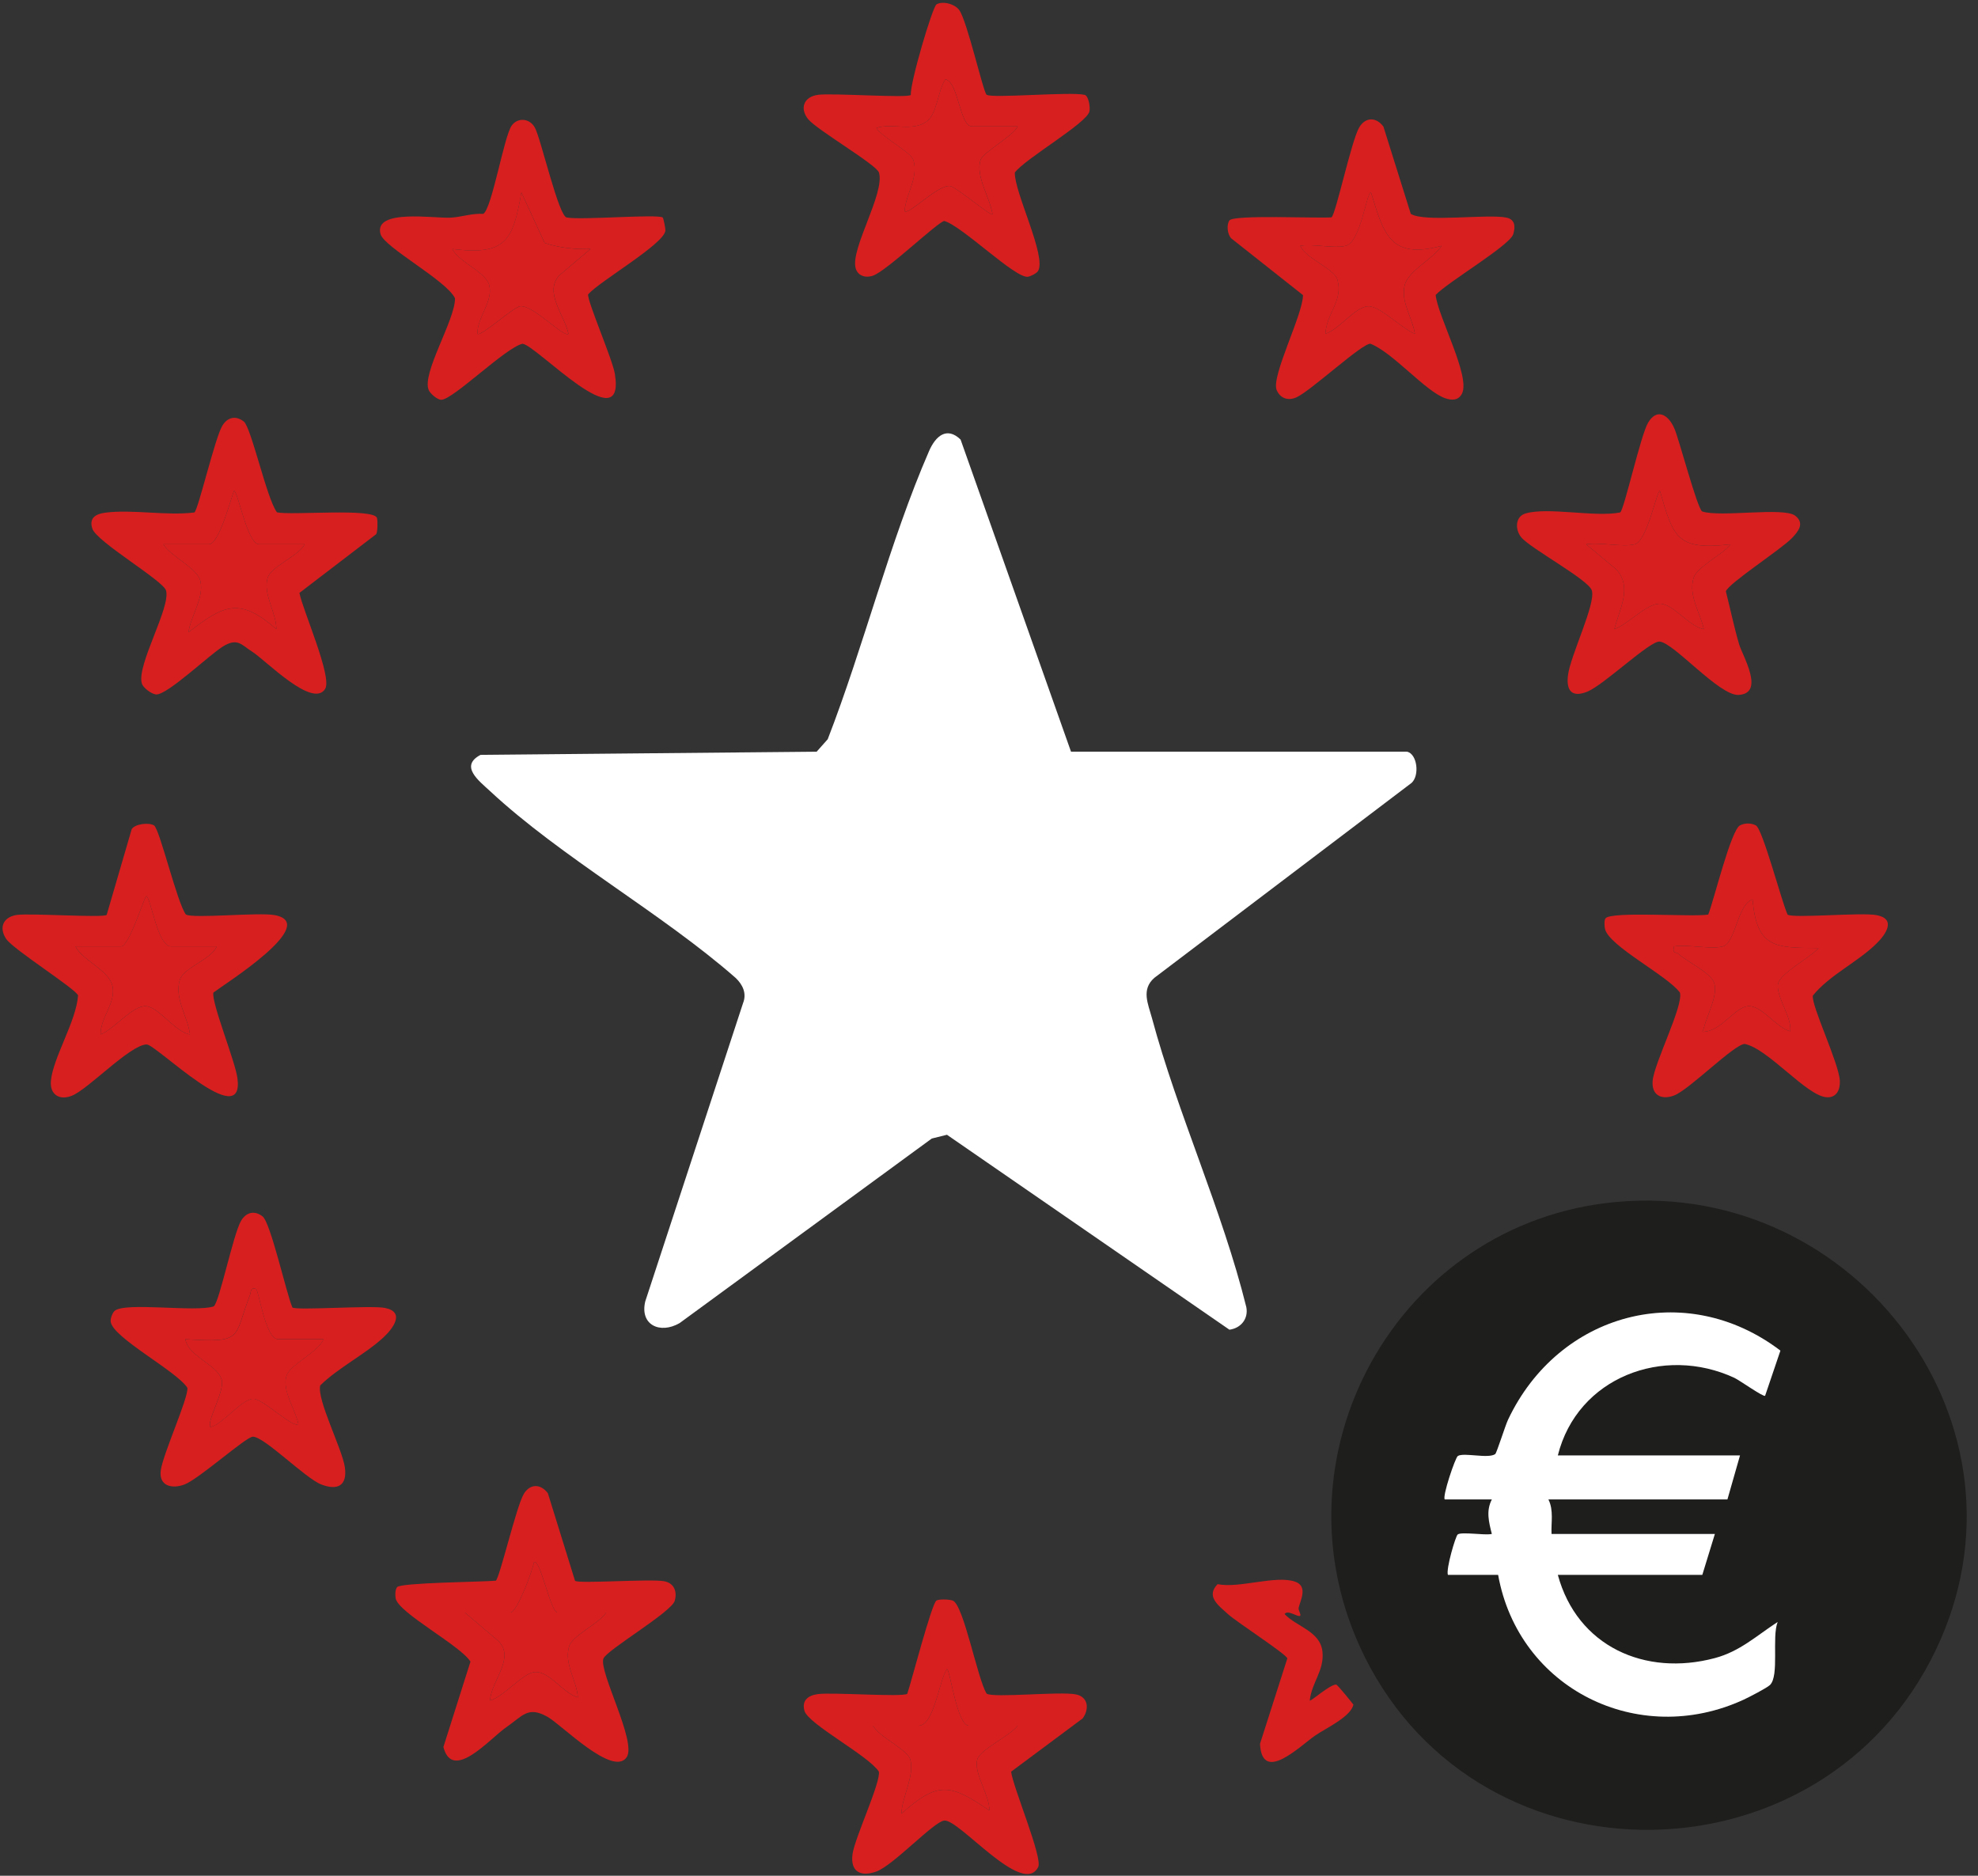 <svg width="58" height="55" viewBox="0 0 58 55" fill="none" xmlns="http://www.w3.org/2000/svg">
<rect x="0" y="0" width="58" height="55" fill="#333333" stroke="none"/>
<g clip-path="url(#clip0_143_83)">
<path d="M31.405 22.04H41.259C41.558 22.109 41.631 22.737 41.392 22.955L33.847 28.673C33.459 29.015 33.664 29.431 33.777 29.847C34.529 32.645 35.841 35.484 36.545 38.326C36.611 38.668 36.389 38.943 36.05 38.989L27.767 33.273L27.321 33.384L19.928 38.795C19.355 39.127 18.754 38.851 18.921 38.158L21.788 29.414C21.902 29.129 21.779 28.872 21.571 28.674C19.392 26.765 16.456 25.14 14.367 23.194C14.045 22.895 13.466 22.462 14.091 22.134L23.946 22.041L24.271 21.675C25.325 18.958 26.087 15.879 27.243 13.225C27.435 12.782 27.765 12.5 28.167 12.889L31.405 22.041V22.04Z" fill="white"/>
<path d="M47.41 35.242C54.462 34.611 59.891 41.84 56.765 48.377C53.456 55.3 43.43 55.459 40.013 48.574C37.124 42.753 40.961 35.817 47.41 35.242ZM42.364 43.966H43.746C43.57 44.301 43.658 44.635 43.746 44.978C43.529 45.026 42.877 44.907 42.746 44.992C42.684 45.032 42.397 46.008 42.457 46.177H43.93C44.529 49.517 48.039 51.262 51.133 49.835C51.283 49.766 51.814 49.492 51.901 49.406C52.179 49.133 51.948 48.008 52.126 47.559C51.509 47.961 51.022 48.422 50.285 48.618C48.233 49.166 46.247 48.271 45.68 46.177H49.916L50.285 44.979H45.496C45.48 44.639 45.563 44.281 45.404 43.966H50.653L51.022 42.676H45.68C46.251 40.383 48.781 39.436 50.857 40.4C51.006 40.469 51.709 40.97 51.758 40.926L52.207 39.602C49.418 37.482 45.702 38.49 44.22 41.63C44.136 41.807 43.888 42.604 43.844 42.636C43.643 42.779 42.925 42.583 42.749 42.692C42.672 42.739 42.286 43.887 42.365 43.966H42.364Z" fill="#1E1F1D"/>
<path d="M5.449 26.814C5.655 26.942 7.587 26.744 8.056 26.833C9.41 27.088 6.551 28.875 6.257 29.104C6.196 29.401 6.897 31.111 6.963 31.62C7.171 33.222 4.574 30.622 4.302 30.625C3.821 30.63 2.602 31.924 2.116 32.125C1.743 32.279 1.455 32.093 1.493 31.691C1.556 31.009 2.236 29.945 2.289 29.189C2.246 29.01 0.387 27.84 0.18 27.529C-0.045 27.19 0.103 26.879 0.504 26.826C0.904 26.774 3.034 26.917 3.128 26.826L3.862 24.312C3.96 24.156 4.364 24.11 4.516 24.202C4.681 24.302 5.194 26.475 5.45 26.814H5.449ZM6.355 27.752H5.02C4.607 27.752 4.423 26.276 4.283 26.276C4.166 26.496 3.776 27.752 3.547 27.752H2.211C2.433 28.173 3.204 28.448 3.301 28.925C3.399 29.411 2.943 29.843 2.949 30.331C3.34 30.184 3.89 29.478 4.277 29.503C4.664 29.528 5.14 30.267 5.572 30.332C5.507 29.818 5.11 29.273 5.27 28.738C5.38 28.367 6.192 28.139 6.355 27.752Z" fill="#D81F1F"/>
<path d="M41.367 6.27C41.754 6.525 43.588 6.271 44.16 6.378C44.423 6.427 44.442 6.634 44.373 6.865C44.274 7.198 42.43 8.282 42.097 8.65C42.16 9.272 43.121 11.031 42.871 11.537C42.767 11.748 42.568 11.745 42.369 11.674C41.79 11.467 40.844 10.338 40.186 10.079C39.944 10.058 38.427 11.471 38.01 11.653C37.767 11.759 37.542 11.68 37.437 11.442C37.26 11.049 38.208 9.223 38.207 8.653L36.097 6.984C35.99 6.863 35.96 6.593 36.05 6.464C36.174 6.289 38.616 6.406 39.044 6.373C39.174 6.265 39.627 4.116 39.858 3.732C40.038 3.431 40.349 3.424 40.565 3.711L41.368 6.271L41.367 6.27ZM39.464 7.207C39.149 7.295 38.492 7.143 38.128 7.207C38.275 7.572 39.119 7.875 39.214 8.193C39.398 8.81 38.888 9.201 38.866 9.787C39.268 9.663 39.734 8.994 40.124 8.981C40.47 8.97 41.13 9.657 41.489 9.788C41.42 9.32 41.077 8.876 41.185 8.38C41.281 7.937 42.029 7.594 42.272 7.208C40.756 7.619 40.575 6.852 40.201 5.64C40.067 5.64 39.906 7.084 39.465 7.207H39.464Z" fill="#D81F1F"/>
<path d="M19.433 6.378C19.45 6.389 19.52 6.697 19.509 6.771C19.451 7.167 17.594 8.238 17.245 8.631C17.215 8.824 17.959 10.532 18.029 10.96C18.355 12.955 15.726 10.113 15.32 10.079C14.814 10.2 13.284 11.721 12.939 11.722C12.822 11.722 12.618 11.542 12.573 11.442C12.353 10.957 13.351 9.379 13.342 8.746C13.092 8.221 11.267 7.254 11.158 6.864C10.949 6.112 12.738 6.41 13.221 6.382C13.536 6.363 13.847 6.25 14.17 6.271C14.427 6.119 14.777 3.991 15.007 3.678C15.178 3.445 15.518 3.459 15.678 3.732C15.858 4.038 16.384 6.378 16.624 6.378C17.028 6.459 19.27 6.271 19.433 6.378ZM17.314 7.3C16.866 7.315 16.398 7.268 15.971 7.123L15.289 5.643C15.04 7.068 14.825 7.494 13.262 7.301C13.459 7.694 14.267 7.977 14.351 8.382C14.451 8.866 13.992 9.299 13.999 9.788C14.092 9.889 15.046 9.005 15.255 8.981C15.64 8.938 16.537 9.918 16.67 9.787C16.551 9.235 15.953 8.585 16.393 8.081L17.315 7.3H17.314Z" fill="#D81F1F"/>
<path d="M8.12 15.022C8.53 15.118 10.982 14.886 11.055 15.192C11.077 15.286 11.075 15.585 11.031 15.663L8.78 17.385C8.871 17.877 9.749 19.848 9.535 20.198C9.172 20.788 7.787 19.357 7.396 19.109C7.083 18.911 6.982 18.716 6.598 18.919C6.214 19.122 4.908 20.392 4.573 20.362C4.444 20.35 4.198 20.17 4.159 20.04C4 19.501 5.015 17.802 4.868 17.313C4.779 17.019 2.834 15.887 2.708 15.501C2.607 15.196 2.796 15.071 3.082 15.033C3.878 14.928 4.88 15.13 5.7 15.026C5.812 14.953 6.3 12.85 6.519 12.483C6.667 12.237 6.907 12.173 7.147 12.358C7.368 12.528 7.822 14.63 8.121 15.022H8.12ZM8.934 15.959H7.599C7.248 15.959 6.978 14.39 6.862 14.392C6.758 14.656 6.424 15.959 6.125 15.959H4.79C5.003 16.317 5.792 16.656 5.877 17.04C5.987 17.535 5.594 18.055 5.527 18.539C6.568 17.732 7.026 17.506 8.104 18.447C8.104 17.961 7.705 17.421 7.847 16.946C7.95 16.602 8.758 16.304 8.934 15.959Z" fill="#D81F1F"/>
<path d="M44.602 15.748C44.424 15.527 44.426 15.148 44.731 15.056C45.392 14.86 46.765 15.173 47.508 15.026C47.624 14.951 48.106 12.762 48.328 12.391C48.596 11.944 48.936 12.175 49.103 12.579C49.248 12.928 49.766 14.9 49.911 14.996C50.445 15.177 52.301 14.859 52.64 15.122C52.926 15.343 52.731 15.582 52.543 15.779C52.229 16.106 50.696 17.097 50.606 17.338C50.737 17.851 50.845 18.378 50.994 18.887C51.094 19.229 51.767 20.332 50.979 20.376C50.417 20.407 49.083 18.847 48.665 18.812C48.374 18.788 47.029 20.087 46.54 20.282C46.111 20.453 45.921 20.274 45.976 19.808C46.043 19.231 46.797 17.71 46.677 17.314C46.581 16.995 44.873 16.084 44.602 15.749L44.602 15.748ZM47.936 15.959C47.599 16.052 46.897 15.891 46.509 15.959L47.388 16.691C47.88 17.222 47.48 17.862 47.339 18.447C47.737 18.311 48.273 17.696 48.675 17.702C49.077 17.709 49.525 18.373 49.962 18.448C49.854 17.968 49.504 17.465 49.66 16.945C49.755 16.625 50.538 16.242 50.745 15.96C49.165 16.143 49.067 15.759 48.673 14.392C48.578 14.394 48.303 15.858 47.936 15.959Z" fill="#D81F1F"/>
<path d="M28.927 2.776C29.062 2.893 31.381 2.682 31.803 2.781C31.923 2.81 31.974 3.153 31.944 3.271C31.852 3.624 30.063 4.65 29.757 5.059C29.738 5.631 30.695 7.522 30.439 7.945C30.398 8.013 30.22 8.105 30.14 8.115C29.764 8.164 28.213 6.626 27.688 6.479C27.488 6.514 26.001 7.944 25.597 8.083C25.376 8.16 25.146 8.085 25.088 7.857C24.94 7.28 25.951 5.671 25.774 5.061C25.706 4.83 23.952 3.808 23.698 3.495C23.444 3.182 23.564 2.837 23.987 2.78C24.411 2.724 26.614 2.882 26.708 2.784C26.678 2.449 27.342 0.202 27.46 0.129C27.637 0.021 28 0.112 28.131 0.301C28.363 0.632 28.829 2.69 28.928 2.775L28.927 2.776ZM29.84 3.706H28.504C28.135 3.706 28.116 2.423 27.723 2.324C27.488 2.675 27.491 3.331 27.167 3.566C26.753 3.866 26.158 3.598 25.696 3.752C25.86 4.02 26.712 4.461 26.783 4.691C26.943 5.206 26.556 5.696 26.525 6.194C26.639 6.318 27.494 5.416 27.857 5.454C28.023 5.471 29.056 6.345 29.103 6.286C29.037 5.802 28.6 5.179 28.752 4.691C28.824 4.461 29.703 3.997 29.841 3.706H29.84Z" fill="#D81F1F"/>
<path d="M8.574 38.337C8.681 38.43 10.872 38.271 11.279 38.349C11.9 38.467 11.517 38.963 11.236 39.222C10.704 39.713 9.922 40.101 9.389 40.623C9.289 41.048 10.034 42.479 10.112 43.023C10.19 43.568 9.892 43.71 9.419 43.526C8.947 43.343 7.741 42.115 7.412 42.126C7.209 42.133 5.83 43.369 5.408 43.528C5.047 43.665 4.653 43.575 4.714 43.116C4.78 42.627 5.526 40.996 5.495 40.694C5.182 40.199 3.29 39.218 3.245 38.748C3.236 38.658 3.298 38.493 3.361 38.437C3.664 38.17 5.739 38.483 6.267 38.305C6.43 38.197 6.84 36.178 7.071 35.792C7.218 35.547 7.461 35.481 7.699 35.667C7.938 35.853 8.391 37.91 8.574 38.338V38.337ZM9.487 39.267H8.151C7.781 39.267 7.585 37.815 7.506 37.792C7.332 37.742 7.367 37.873 7.327 37.977C6.843 39.246 7.15 39.377 5.435 39.267C5.517 39.774 6.379 40.011 6.501 40.46C6.592 40.797 6.047 41.682 6.172 41.846C6.561 41.738 7.073 41.032 7.423 41.015C7.698 41.002 8.605 41.898 8.749 41.754C8.663 41.333 8.267 40.784 8.398 40.346C8.499 40.007 9.332 39.652 9.486 39.266L9.487 39.267Z" fill="#D81F1F"/>
<path d="M52.415 26.818C52.592 26.933 54.574 26.747 55.025 26.833C55.612 26.944 55.296 27.398 55.029 27.661C54.474 28.212 53.656 28.58 53.158 29.191C53.103 29.475 53.922 31.169 53.949 31.691C53.962 31.951 53.853 32.191 53.563 32.173C52.976 32.138 51.85 30.749 51.16 30.61C50.846 30.619 49.531 31.957 49.084 32.123C48.706 32.263 48.423 32.103 48.46 31.689C48.509 31.16 49.368 29.485 49.26 29.105C48.902 28.61 47.173 27.738 47.063 27.237C47.046 27.158 47.036 26.994 47.074 26.932C47.214 26.709 49.664 26.897 50.09 26.816C50.252 26.413 50.756 24.334 51.022 24.201C51.164 24.129 51.342 24.128 51.485 24.201C51.687 24.305 52.241 26.439 52.416 26.816L52.415 26.818ZM50.515 27.751C50.178 27.845 49.475 27.683 49.087 27.751C49.029 27.969 49.147 27.908 49.205 27.962C49.474 28.205 50.175 28.523 50.267 28.83C50.377 29.195 50.057 29.755 49.96 30.146C49.934 30.25 49.852 30.278 50.054 30.24C50.513 30.154 50.898 29.526 51.258 29.503C51.666 29.476 52.074 30.128 52.494 30.239C52.554 29.832 52.047 29.178 52.141 28.831C52.225 28.517 53.096 28.073 53.324 27.797C52.048 27.794 51.515 27.797 51.389 26.369C50.935 26.534 50.898 27.645 50.515 27.751Z" fill="#D81F1F"/>
<path d="M16.863 46.352C16.968 46.443 19.079 46.289 19.475 46.364C19.77 46.419 19.863 46.673 19.784 46.94C19.685 47.273 17.779 48.387 17.693 48.634C17.559 49.026 18.677 51.078 18.376 51.524C17.978 52.115 16.467 50.571 16.053 50.339C15.479 50.019 15.338 50.303 14.835 50.653C14.37 50.974 13.266 52.265 13.002 51.224L13.795 48.722C13.5 48.244 11.667 47.285 11.601 46.862C11.585 46.763 11.585 46.619 11.643 46.538C11.738 46.404 14.165 46.385 14.538 46.348C14.65 46.276 15.141 44.167 15.358 43.806C15.538 43.504 15.85 43.498 16.065 43.784L16.861 46.35L16.863 46.352ZM17.775 47.282H16.348C16.145 47.282 15.836 45.668 15.658 45.808C15.617 46.045 15.161 47.282 14.966 47.282H13.631L14.602 48.107C15.127 48.615 14.404 49.269 14.369 49.862C14.771 49.756 15.35 49.031 15.7 49.026C16.129 49.018 16.514 49.651 16.945 49.77C16.91 49.261 16.533 48.797 16.689 48.269C16.782 47.96 17.589 47.588 17.775 47.282Z" fill="#D81F1F"/>
<path d="M28.933 49.662C29.144 49.791 31.067 49.59 31.541 49.681C31.915 49.752 31.946 50.115 31.745 50.388L29.648 51.949C29.706 52.408 30.579 54.472 30.443 54.743C29.994 55.636 28.129 53.34 27.689 53.381C27.382 53.41 26.189 54.704 25.691 54.878C25.229 55.04 24.933 54.877 24.997 54.373C25.058 53.899 25.832 52.261 25.77 51.946C25.472 51.481 23.698 50.553 23.589 50.164C23.503 49.856 23.699 49.711 23.986 49.673C24.418 49.617 26.445 49.767 26.603 49.666C26.721 49.324 27.319 47.015 27.459 46.931C27.539 46.882 27.837 46.895 27.935 46.931C28.257 47.044 28.666 49.256 28.933 49.663L28.933 49.662ZM29.84 50.599H28.412C28.059 50.599 27.858 48.942 27.768 48.94C27.545 49.238 27.392 50.599 26.939 50.599H25.603C25.76 50.922 26.604 51.295 26.69 51.586C26.83 52.054 26.443 52.694 26.433 53.179C27.501 52.226 27.861 52.298 29.01 53.087C29.026 52.641 28.541 51.996 28.658 51.587C28.743 51.292 29.646 50.881 29.84 50.599Z" fill="#D81F1F"/>
<path d="M38.127 47.375C38.063 47.434 37.755 47.183 37.668 47.328C38.027 47.705 38.717 47.829 38.778 48.432C38.835 48.986 38.458 49.337 38.406 49.862C38.433 49.898 39.006 49.381 39.18 49.395C39.219 49.398 39.611 49.885 39.686 49.983C39.603 50.344 38.882 50.669 38.559 50.892C38.118 51.198 37.001 52.315 36.947 51.13L37.748 48.627C37.718 48.501 36.251 47.553 36.008 47.329C35.734 47.077 35.349 46.813 35.703 46.45C36.334 46.58 37.405 46.181 37.974 46.376C38.36 46.509 38.132 46.923 38.079 47.143C38.064 47.207 38.157 47.346 38.126 47.374L38.127 47.375Z" fill="#D81F1F"/>
<path d="M42.365 43.966C42.285 43.887 42.672 42.739 42.748 42.692C42.924 42.583 43.642 42.78 43.844 42.636C43.887 42.604 44.136 41.807 44.219 41.63C45.701 38.489 49.417 37.482 52.206 39.602L51.757 40.926C51.709 40.97 51.005 40.469 50.856 40.4C48.78 39.436 46.251 40.383 45.679 42.676H51.021L50.652 43.966H45.403C45.562 44.281 45.479 44.639 45.495 44.979H50.284L49.916 46.177H45.679C46.247 48.271 48.232 49.166 50.284 48.618C51.02 48.422 51.508 47.96 52.125 47.559C51.948 48.009 52.179 49.133 51.9 49.406C51.813 49.492 51.282 49.765 51.132 49.835C48.039 51.262 44.528 49.517 43.929 46.177H42.456C42.396 46.008 42.683 45.032 42.745 44.992C42.877 44.908 43.529 45.026 43.745 44.978C43.658 44.635 43.57 44.301 43.745 43.966H42.364H42.365Z" fill="white"/>
<path d="M6.355 27.751C6.192 28.138 5.38 28.367 5.27 28.738C5.11 29.274 5.507 29.819 5.572 30.332C5.14 30.267 4.664 29.528 4.277 29.503C3.89 29.478 3.34 30.184 2.949 30.331C2.943 29.842 3.399 29.41 3.301 28.925C3.204 28.448 2.433 28.173 2.211 27.751H3.547C3.776 27.751 4.166 26.496 4.283 26.276C4.423 26.276 4.607 27.751 5.02 27.751H6.355Z" fill="#D81F1F"/>
<path d="M39.464 7.207C39.905 7.084 40.066 5.64 40.2 5.64C40.575 6.852 40.755 7.619 42.272 7.208C42.029 7.594 41.28 7.937 41.184 8.38C41.077 8.876 41.419 9.32 41.488 9.788C41.13 9.657 40.469 8.97 40.123 8.981C39.733 8.994 39.267 9.663 38.865 9.787C38.887 9.202 39.397 8.81 39.213 8.193C39.118 7.875 38.274 7.571 38.127 7.207C38.491 7.143 39.148 7.296 39.463 7.207H39.464Z" fill="#D81F1F"/>
<path d="M17.314 7.3L16.392 8.081C15.952 8.585 16.55 9.235 16.669 9.787C16.536 9.918 15.64 8.938 15.254 8.981C15.045 9.005 14.091 9.888 13.998 9.788C13.992 9.299 14.451 8.866 14.35 8.382C14.266 7.977 13.458 7.694 13.261 7.301C14.824 7.494 15.039 7.068 15.288 5.643L15.97 7.123C16.398 7.268 16.864 7.316 17.313 7.3H17.314Z" fill="#D81F1F"/>
<path d="M8.934 15.959C8.758 16.304 7.95 16.602 7.847 16.946C7.705 17.421 8.104 17.961 8.104 18.447C7.026 17.506 6.568 17.732 5.527 18.539C5.594 18.055 5.987 17.535 5.877 17.04C5.792 16.657 5.003 16.318 4.79 15.959H6.125C6.424 15.959 6.758 14.656 6.862 14.392C6.978 14.39 7.248 15.959 7.599 15.959H8.934Z" fill="#D81F1F"/>
<path d="M47.936 15.959C48.303 15.858 48.578 14.394 48.673 14.392C49.067 15.759 49.164 16.144 50.745 15.96C50.539 16.243 49.755 16.625 49.66 16.945C49.504 17.465 49.854 17.968 49.962 18.448C49.525 18.374 49.075 17.709 48.675 17.702C48.275 17.696 47.737 18.311 47.339 18.447C47.48 17.862 47.88 17.222 47.388 16.691L46.509 15.959C46.897 15.891 47.599 16.052 47.936 15.959Z" fill="#D81F1F"/>
<path d="M29.84 3.706C29.703 3.997 28.823 4.461 28.751 4.691C28.599 5.179 29.036 5.802 29.102 6.286C29.055 6.344 28.022 5.471 27.856 5.454C27.493 5.415 26.638 6.318 26.524 6.194C26.556 5.696 26.942 5.206 26.782 4.691C26.71 4.461 25.858 4.02 25.695 3.752C26.157 3.598 26.753 3.866 27.166 3.566C27.49 3.332 27.488 2.675 27.722 2.324C28.115 2.423 28.135 3.706 28.503 3.706H29.839H29.84Z" fill="#D81F1F"/>
<path d="M9.487 39.267C9.332 39.653 8.5 40.008 8.399 40.347C8.268 40.784 8.664 41.333 8.75 41.755C8.606 41.899 7.699 41.003 7.424 41.016C7.074 41.033 6.562 41.739 6.173 41.847C6.048 41.682 6.593 40.797 6.502 40.461C6.38 40.012 5.517 39.775 5.436 39.268C7.152 39.378 6.845 39.246 7.328 37.978C7.369 37.873 7.333 37.743 7.507 37.793C7.586 37.816 7.782 39.268 8.152 39.268H9.488L9.487 39.267Z" fill="#D81F1F"/>
<path d="M50.515 27.751C50.898 27.645 50.935 26.534 51.389 26.369C51.515 27.797 52.047 27.794 53.324 27.797C53.097 28.073 52.226 28.517 52.141 28.831C52.047 29.178 52.555 29.832 52.494 30.239C52.074 30.128 51.666 29.476 51.258 29.503C50.898 29.526 50.513 30.155 50.055 30.24C49.852 30.277 49.934 30.25 49.96 30.146C50.057 29.755 50.377 29.196 50.267 28.83C50.175 28.523 49.474 28.205 49.205 27.962C49.146 27.907 49.029 27.969 49.088 27.751C49.475 27.683 50.178 27.845 50.515 27.751Z" fill="#D81F1F"/>
<path d="M17.775 47.282C17.589 47.587 16.782 47.959 16.689 48.269C16.533 48.797 16.91 49.262 16.945 49.77C16.515 49.65 16.129 49.018 15.7 49.026C15.35 49.031 14.771 49.756 14.369 49.862C14.405 49.269 15.127 48.615 14.602 48.107L13.631 47.282H14.966C15.161 47.282 15.617 46.045 15.658 45.808C15.835 45.668 16.145 47.282 16.348 47.282H17.775Z" fill="#D81F1F"/>
<path d="M29.84 50.599C29.646 50.882 28.742 51.293 28.658 51.587C28.541 51.996 29.026 52.64 29.01 53.087C27.861 52.298 27.501 52.226 26.433 53.179C26.443 52.694 26.83 52.054 26.69 51.586C26.603 51.295 25.76 50.922 25.603 50.599H26.939C27.392 50.599 27.545 49.238 27.767 48.94C27.858 48.942 28.059 50.599 28.412 50.599H29.84Z" fill="#D81F1F"/>
</g>
<defs>
<clipPath id="clip0_143_83">
<rect width="58" height="55" fill="white"/>
</clipPath>
</defs>
</svg>
